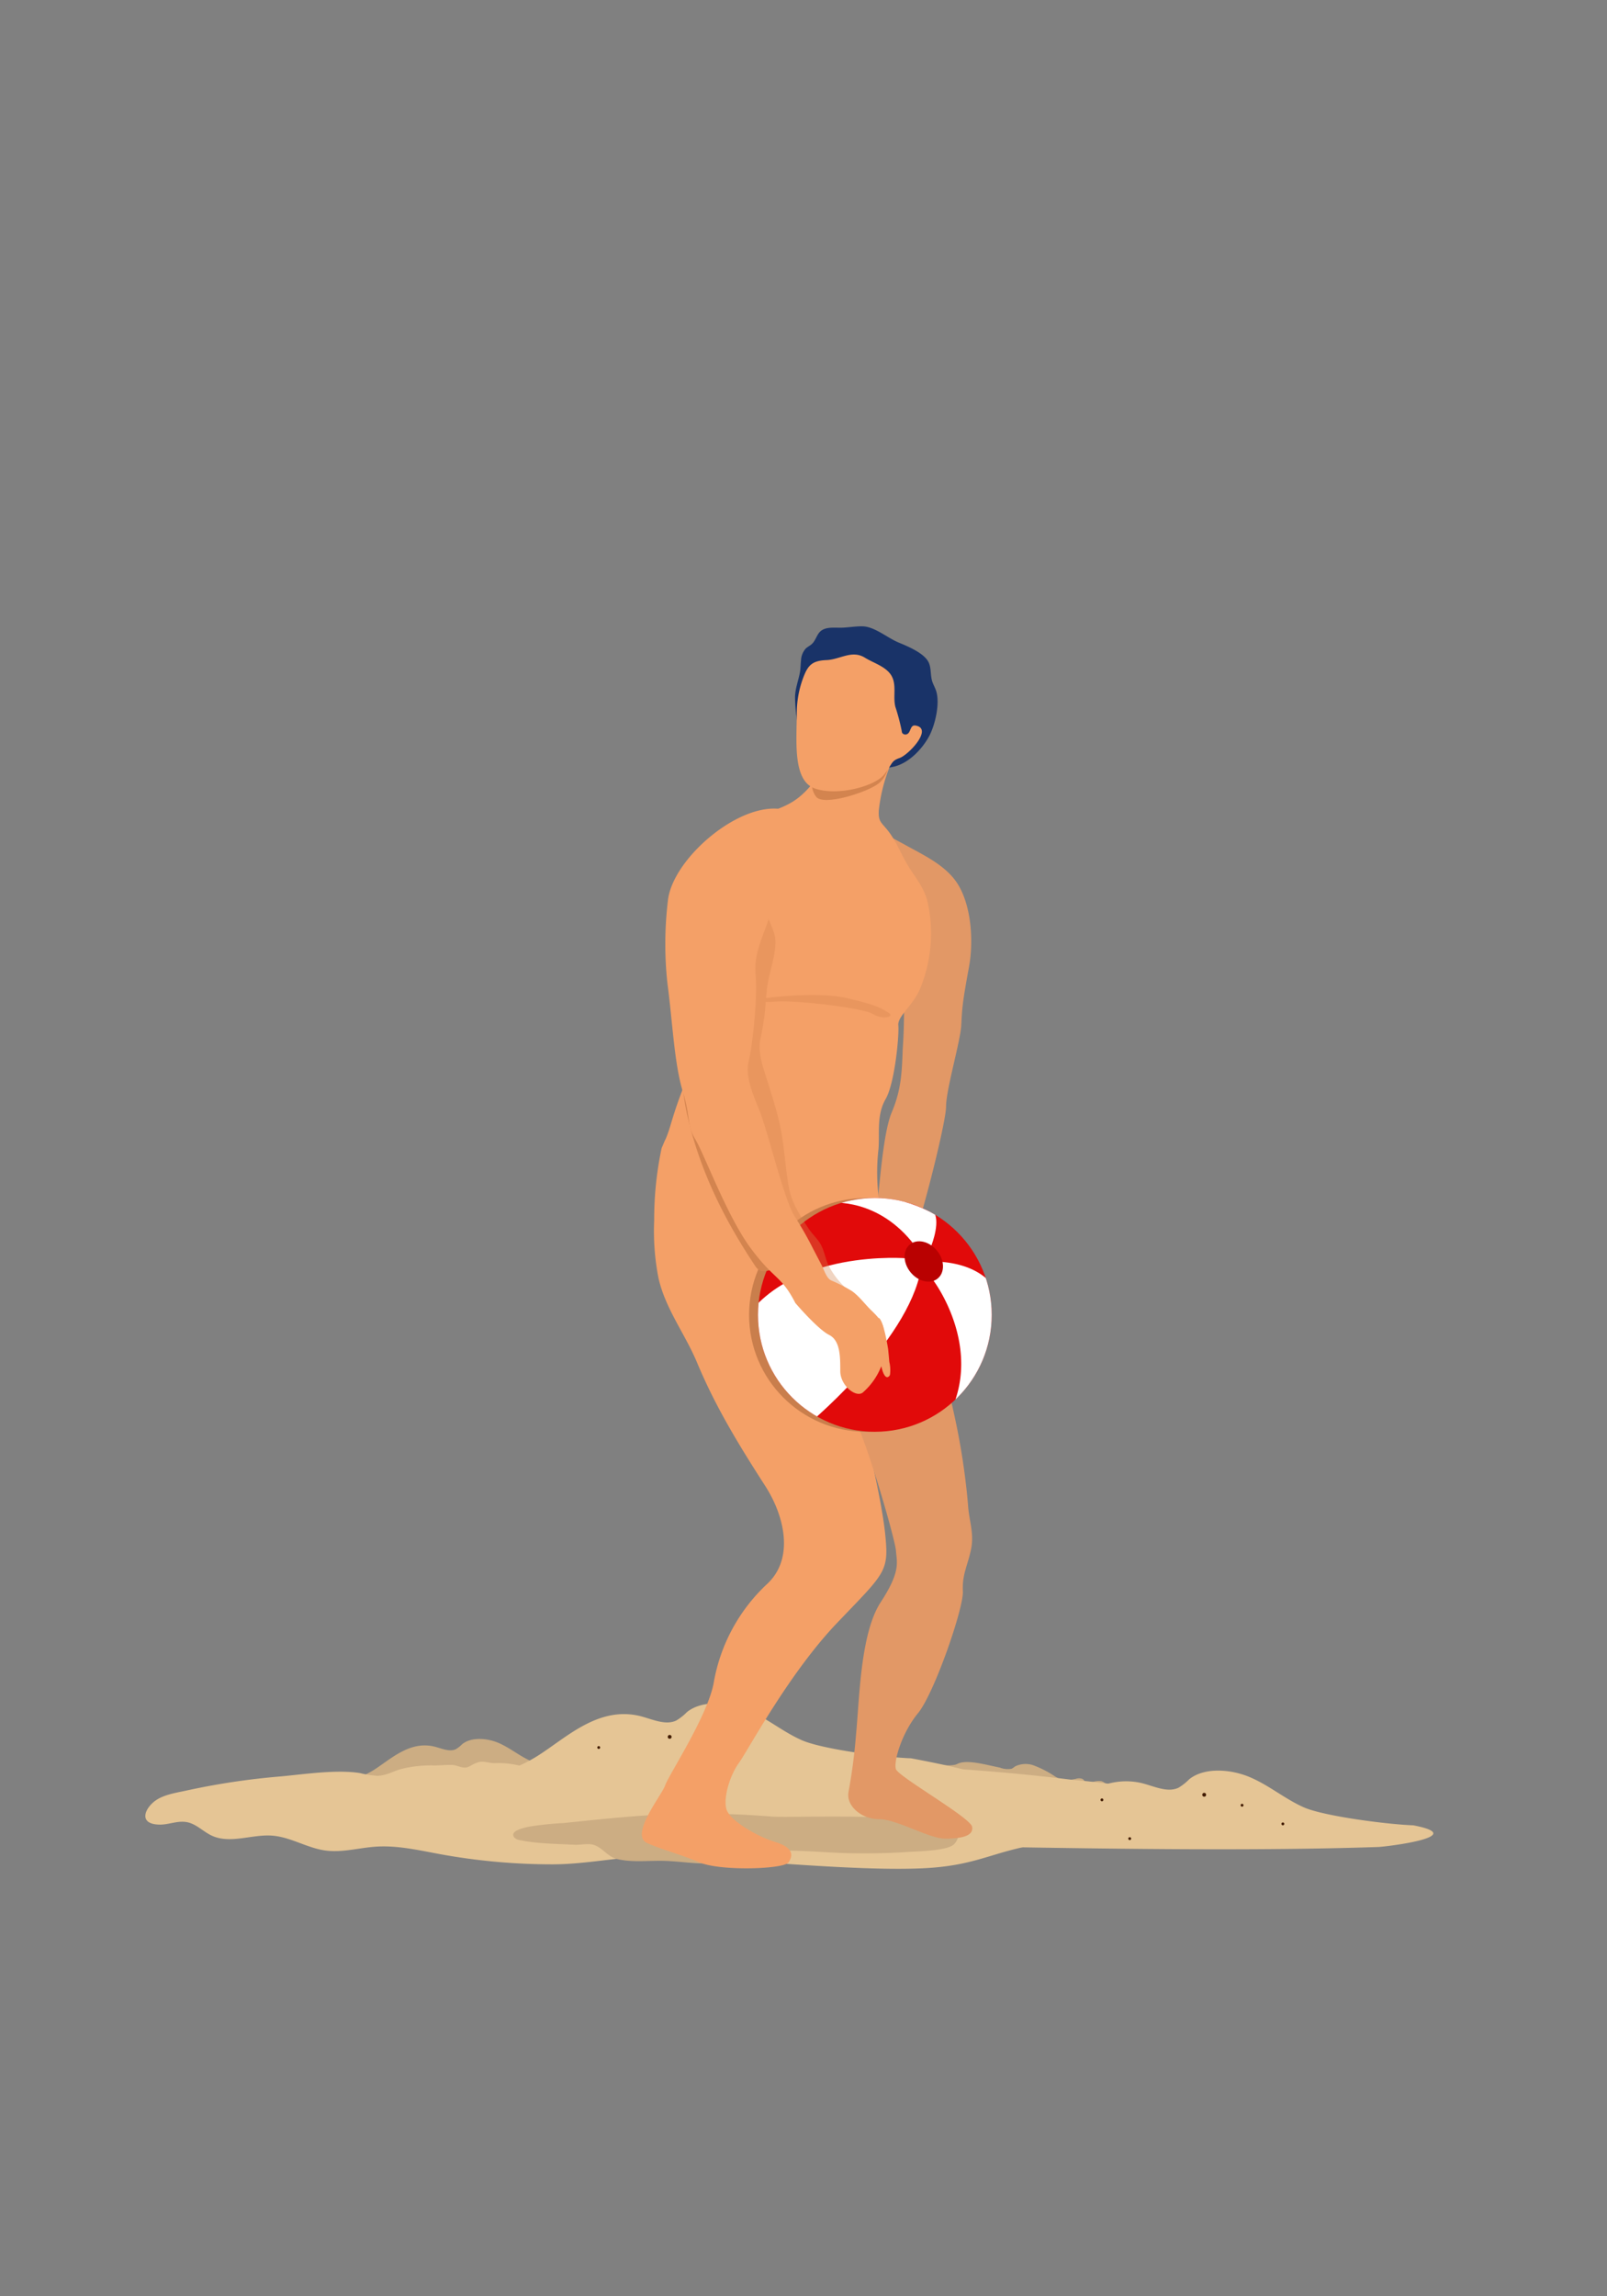 <svg id="Layer_1" data-name="Layer 1" xmlns="http://www.w3.org/2000/svg" xmlns:xlink="http://www.w3.org/1999/xlink" viewBox="0 0 350 500"><rect x="0" y="0" width="350" height="500" fill="#808080" stroke="none"/><defs><style>.cls-1{fill:none;}.cls-2{fill:#ccad83;}.cls-3{fill:#e5c595;}.cls-4{fill:#421c02;}.cls-5{fill:#193368;}.cls-6{fill:#e29866;}.cls-7{fill:#f4a067;}.cls-8{fill:#844921;opacity:0.38;}.cls-9{fill:#e10a0a;}.cls-10{clip-path:url(#clip-path);}.cls-11{fill:#fff;}.cls-12{fill:#b90101;}.cls-13,.cls-14{fill:#d3844f;}.cls-14{opacity:0.35;}</style><clipPath id="clip-path"><circle class="cls-1" cx="190.54" cy="286.31" r="25.45"/></clipPath></defs><title>Artboard 3 copy</title><path class="cls-2" d="M234.17,389.66a8,8,0,0,0,.87.08c1,0,2-.14,2.93-.07,1.61.11,3.12.91,4.74.78.3,0,.64-.12.72-.37s-.17-.45-.43-.51a1.86,1.86,0,0,0-.81.05L241,388.55a2.75,2.75,0,0,0-1.11-.71,3.92,3.92,0,0,0-1.85.18,2.09,2.09,0,0,1-1.78-.2c-.16-.13-.26-.31-.44-.44a2,2,0,0,0-1.48-.05,8.38,8.38,0,0,1-2.64.21c-1.29-.14-2.09-.91-3.1-1.48a23.36,23.36,0,0,0-3.22-1.56,5.23,5.23,0,0,0-4.31.13,3.74,3.74,0,0,1-.76.51,4.78,4.78,0,0,1-2.56-.26c-3-.59-7.23-1.86-9.26-.79-1.53.81-7.05-.27-8.89,0,5.23.05,16.58,4.71,21.81,4.7,2.41,0,4.81-.14,7.19-.21C230.54,388.54,232.29,389.38,234.17,389.66Z"/><path class="cls-2" d="M125.19,388.55c1,0,27.51,1.52,4.54-2.81-3.09-.1-11.58-1.15-14.24-2.35-2.46-1.11-4.41-2.8-6.89-3.87s-5.95-1.34-7.93.26a7.23,7.23,0,0,1-1.4,1.1c-1.42.65-3.13-.2-4.71-.58-5.48-1.3-9.61,2.91-13.35,5.23a23,23,0,0,1-8.81,3C88.71,388.76,108.84,389.1,125.19,388.55Z"/><path class="cls-3" d="M256.49,394.11c0,1.64-2.81,2.36-3.93,2.84-7,2.94-15.66,3.34-23.05,4.17-13,1.46-15.69,5.13-28.73,5.7-15.39.67-41.05-2.15-56.35-2.64-8-.25-16.12,1.78-24.17,1.77a136.2,136.2,0,0,1-24.43-2.22c-4.61-.85-9.26-1.94-13.94-1.63-3.69.24-7.35,1.34-11,.84-4-.54-7.58-2.93-11.59-3.24-4.43-.34-9.14,1.88-13.18,0-1.86-.87-3.36-2.54-5.38-2.93s-3.87.52-5.83.53c-5.14,0-3.28-3.9-.64-5.5,1.89-1.15,4.59-1.52,6.71-2a156.59,156.59,0,0,1,20.21-3c5.18-.48,12.1-1.54,17.24-.72a20.28,20.28,0,0,0,3.76.59c1.74,0,3.33-.92,5-1.43a26.46,26.46,0,0,1,7.42-.82c1.25,0,2.52-.15,3.77-.12s2.28.84,3.43.5a5.11,5.11,0,0,0,1-.5,7.4,7.4,0,0,1,1.29-.56c1.2-.4,2.47.22,3.73.18a18.57,18.57,0,0,1,4.82.42c1.34.32,2.62.21,4,.48.35.07.69.19,1,.28a16.84,16.84,0,0,0,6.89.18c1.73-.37,3.35-1.13,5.05-1.63,6.22-1.8,14-.37,20.42-.33q11,.06,22,.32c20.25.49,40.6,1.33,60.72,3.81C235.54,387.82,256.49,389.11,256.49,394.11Z"/><path class="cls-3" d="M300.19,402.17c1.74-.06,20.2-2.31,7.62-4.72-5.2-.16-19.45-1.94-23.93-3.95-4.12-1.86-7.39-4.69-11.56-6.49s-10-2.26-13.32.42a11.49,11.49,0,0,1-2.35,1.85c-2.39,1.11-5.27-.33-7.91-1-9.21-2.19-16.15,4.89-22.43,8.78-4.71,2.93-9.1,4-14.8,5C238.9,402.53,272.72,403.1,300.19,402.17Z"/><circle class="cls-4" cx="270.52" cy="393.08" r="0.31"/><circle class="cls-4" cx="279.4" cy="397.14" r="0.31"/><circle class="cls-4" cx="246.05" cy="400.35" r="0.31"/><circle class="cls-4" cx="262.27" cy="390.8" r="0.42"/><circle class="cls-4" cx="240" cy="391.91" r="0.31"/><path class="cls-2" d="M115.26,397.74c-2.33.47-4.09,1.19-3.28,2.31a2.09,2.09,0,0,0,1.35.65c3.87.79,8,.77,12,1,1.07,0,2.94-.33,3.93,0,2,.59,3,2.56,5.13,3.09,3.43.82,7,.28,10.51.41,3.2.11,6.39.65,9.6.55,2.89-.09,5.42-1.38,8.18-2,7.2-1.55,15.51-.32,22.85-.21,3.87.06,7.75,0,11.61-.25,2.11-.17,9.26-.2,10.67-1.75,7.18-7.88-34.52-5.54-39.85-6a188.25,188.25,0,0,0-31.41.07c-4.62.38-9.23.88-13.85,1.35A67.26,67.26,0,0,0,115.26,397.74Z"/><path class="cls-3" d="M190.8,387.57c1.75-.06,46.21,2.55,7.62-4.71-5.19-.16-19.45-1.94-23.92-4-4.12-1.85-7.4-4.69-11.56-6.48s-10-2.27-13.33.42a11.29,11.29,0,0,1-2.35,1.85c-2.39,1.1-5.26-.34-7.9-1-9.22-2.19-16.16,4.88-22.43,8.78-4.71,2.93-9.1,4-14.8,5C129.52,387.94,163.34,388.51,190.8,387.57Z"/><path class="cls-5" d="M174.46,143.83a4.12,4.12,0,0,1,1-2.58c.42-.42,1-.66,1.41-1.07.76-.73,1-1.89,1.73-2.63,1.1-1.07,2.86-.87,4.4-.87s3.18-.32,4.77-.3c2.68,0,5.51,2.54,8,3.55,2,.84,5.58,2.3,6.51,4.35.56,1.23.34,2.68.73,4,.2.68.57,1.3.82,2,1,2.72-.17,7.78-1.6,10.27-1.54,2.7-4.24,5.5-7.32,6.33-3.68,1-7.5-.62-11-2.18-3.25-1.47-9.51-2.68-10.13-6.75a35.62,35.62,0,0,1-.62-6.08c0-1.94.8-3.84,1.11-5.74C174.36,145.41,174.37,144.61,174.46,143.83Z"/><path class="cls-6" d="M187.94,276.36c.92-1.47,2.4-9,2.95-12.54s1.29-16.79,3.32-21.59,2.22-8.49,2.4-13.84a113.93,113.93,0,0,0,0-16s-4.74-4.55-5.47-9-6.67-24-4-24.53c3.43,1.61,6.81,3.35,10.13,5.18,4.22,2.34,9.2,4.61,11.65,9,2.73,4.91,3.11,12.25,2.1,17.65-1.47,7.93-1.47,9-1.66,12.55s-3.31,14-3.31,17.71-6.1,27.49-7.76,30.44a56,56,0,0,0-4.06,10.89"/><path class="cls-7" d="M144.1,250a74.49,74.49,0,0,0-1.62,15.74,53.42,53.42,0,0,0,.9,12.38c1.45,6.74,5.82,12.3,8.43,18.56,4.11,9.84,9.24,18.14,14.93,27,4.17,6.54,6.24,15.69.39,21.17a38.34,38.34,0,0,0-11.67,21.47c-1.23,7.14-9.82,20.18-10.57,22.39S137,399.61,141,401.34s6.64,2.21,11.32,4.18,18.45,1.48,19.43,0,1.12-3.2-2.89-4.43-9.9-4.67-10.64-7.13.74-7.38,2.71-10.09,10.82-19.43,21.4-30.5,11.31-11.08,10.45-19.44-6.16-33-12.12-43.3-6.69-7.13-9.15-15c-2-6.51-9.42-12.24-14.2-16.7-4-3.73-8.28-7.22-12.34-10.83C144.92,248.11,144.1,250,144.1,250Z"/><path class="cls-6" d="M204.91,295.37s2.77,11.57,3.69,16.39a152.69,152.69,0,0,1,2.22,15.72c.18,3.5,1.38,6.27.69,9.77s-2,5.54-1.8,9.23-6.27,22.32-9.78,26.57-5.35,10.51-4.8,12.17,16.21,10.52,16.59,12.55-2.38,2.58-5.88,2.58-10.52-4.24-14.4-4.24-7.19-2.95-6.64-5.9a119.19,119.19,0,0,0,1.64-12.55c.76-7.75.94-22,5.37-28.78s3.51-8.68,3.32-11.26-7.13-26.75-10.39-31.55S201.22,287.07,204.91,295.37Z"/><path class="cls-7" d="M193.62,167.32a36.33,36.33,0,0,0-2.22,9.14c-.13,2.44.5,2.55,1.91,4.31,1.67,2.08,2.67,4.55,3.95,6.86,1.72,3.12,4,5.31,4.82,9a31.59,31.59,0,0,1-1.64,18.53c-1.47,3.69-5,6.09-4.79,8.12s-.74,12.54-2.77,16.05-1.25,7.56-1.55,10.88a45.11,45.11,0,0,0,0,10.15c.44,5.72-.66,13.67-2.32,17.07a5.36,5.36,0,0,1-4.62,5.07c-4.61.93-10.7,3.69-14.94-3.69s-13.47-8.11-19.56-16.6-6.64-10.33-5-14,1.33-6.09,7.42-19.56,7.34-18.08,7.52-27.86-1.1-19.74,4.43-22.51,8.67-2.22,13.47-8.67S194.36,164.92,193.62,167.32Z"/><circle class="cls-8" cx="188.6" cy="286.31" r="25.45"/><circle class="cls-9" cx="190.54" cy="286.31" r="25.45"/><g class="cls-10"><path class="cls-11" d="M197.61,274s-25.67-2.28-36.05,14.2c0,0-.79,8.25,2.83,13.16s10.53,9.68,10.53,9.68,22.84-18.47,25.67-34.76"/><path class="cls-11" d="M181,261.91s10.31-1.18,18.24,9.3l3.37.62s2-4.66,1.08-7.32C203.73,264.51,192.86,257.71,181,261.91Z"/><path class="cls-11" d="M203.33,278.88s12,15.86,2.11,31.39a31.34,31.34,0,0,0,11.2-29.69s-2.6-5.53-12.9-5.89Z"/><ellipse class="cls-12" cx="201.19" cy="274.69" rx="3.72" ry="4.79" transform="translate(-128.37 189.14) rotate(-39.23)"/></g><path class="cls-13" d="M168.61,275.64c-1-2.76-3.91-9.21-4.34-13.08-.53-4.67-5.22-16.48-7.19-21.53s-3-8.25-2.21-11.38a67.86,67.86,0,0,0,1.3-10.27c.27-3.42,2.31-8.26,1.82-11.65-.16-1.11.77-7.87-3.22-2.9-3.8,4.75-7,5.8-6.85,8.63.53,11.8-.52,20.63,2.23,31.3C153,256,158,265.92,164.47,275.64c.68,1,1.27,1.48,3.21.93A5.84,5.84,0,0,1,168.61,275.64Z"/><path class="cls-14" d="M193.53,220.52c-1.47-.92-2.64-1.72-9.15-3.2s-17.5,0-17.51,0c0-.54.09-1.09.13-1.63.26-3.42,2.31-8.26,1.81-11.65-.16-1.11-2.43-7.31-3.71-5.91a26.26,26.26,0,0,0-6.36,11.64c-2.65,10.8-1.74,21.73,1,32.4,2.89,11.23,7.67,22.17,15,31a46.09,46.09,0,0,0,5.83,6.17c1.5,1.25,4.82,7.8,6.47,8.79-.17.9,3.85,11.53,3-2.54-2.16-.39-5.11-4.25-6.47-5.77a16.88,16.88,0,0,1-3.24-4.54c-.56-1.35-.82-2.82-1.48-4.13s-1.93-2.39-2.77-3.68c-1.75-2.66-3.62-5.52-4.22-8.7-.84-4.47-1-9-1.93-13.49-.64-3.12-1.7-6.35-2.65-9.46s-2.38-6.56-1.62-9.82a53.83,53.83,0,0,0,1.12-7.84,13.73,13.73,0,0,0,2-.06c4.63-.39,19.42,1.42,21.37,2.71S195,221.44,193.53,220.52Z"/><path class="cls-7" d="M173.23,283.73c-3.13-6.1-4.61-5-9.77-12s-10-20.29-12-23.61-.92-4.43-2.77-10.52-2.21-15.13-3.32-23.43a79.22,79.22,0,0,1,.1-18.08c.93-8.7,14.41-20.66,23.88-20,5.18.36-5,8.21-3.87,11.9,0,0,3.57,6.95,2.1,11.62s-3.45,7.87-3,12.79-.73,15.5-1.47,18.45.24,6,2.21,10.74,5.41,19.77,7.87,23.46a76,76,0,0,1,3.93,6.92c.63,1.19,1.25,2.39,1.87,3.59.51,1,1,2.7,2,3.23a32.85,32.85,0,0,1,4.57,2.34c1.64,1.17,2.84,2.89,4.29,4.28s2.89,2.93,2.57,5c-.55,3.44.79,2.46,0,5.66a14.73,14.73,0,0,1-4.49,7.13c-1.47,1.23-4.92-1.48-4.92-4.67s0-6.65-2.46-7.88S173.23,283.73,173.23,283.73Z"/><path class="cls-13" d="M192.73,162.46c1.63,2,1.07,6.2-1.35,8.12s-12,5-13.63,2.91-1-5.26,1.44-7.18S191.11,160.42,192.73,162.46Z"/><path class="cls-7" d="M173.54,155.21c0,5.9-1,14.76,3.94,16.48s13-.49,15-2.95,1.48-3,3.45-3.69,7.39-6.43,3.46-7.07c-1.1-.18-1,1.23-1.63,1.74a.86.86,0,0,1-1.25-.11,1.26,1.26,0,0,1-.12-.47,44.7,44.7,0,0,0-1.39-5.26c-.57-2.3.41-4.94-1-7-1.27-1.83-3.83-2.55-5.64-3.68-2.84-1.75-5.41.42-8.35.53-3.3.14-4.15,1.22-5.25,4.34A21.78,21.78,0,0,0,173.54,155.21Z"/><path class="cls-7" d="M191.33,286.93s.12,5-.23,6a3,3,0,0,1,.57,2.07c-.09,1.08.51,4.87,1.57,4.87a.73.73,0,0,0,.6-.56,7.6,7.6,0,0,0-.15-2.77c-.08-.9-.16-1.81-.25-2.71C193.44,293.83,192.47,287.34,191.33,286.93Z"/><circle class="cls-4" cx="145.85" cy="378.19" r="0.42"/><circle class="cls-4" cx="130.4" cy="380.51" r="0.31"/></svg>